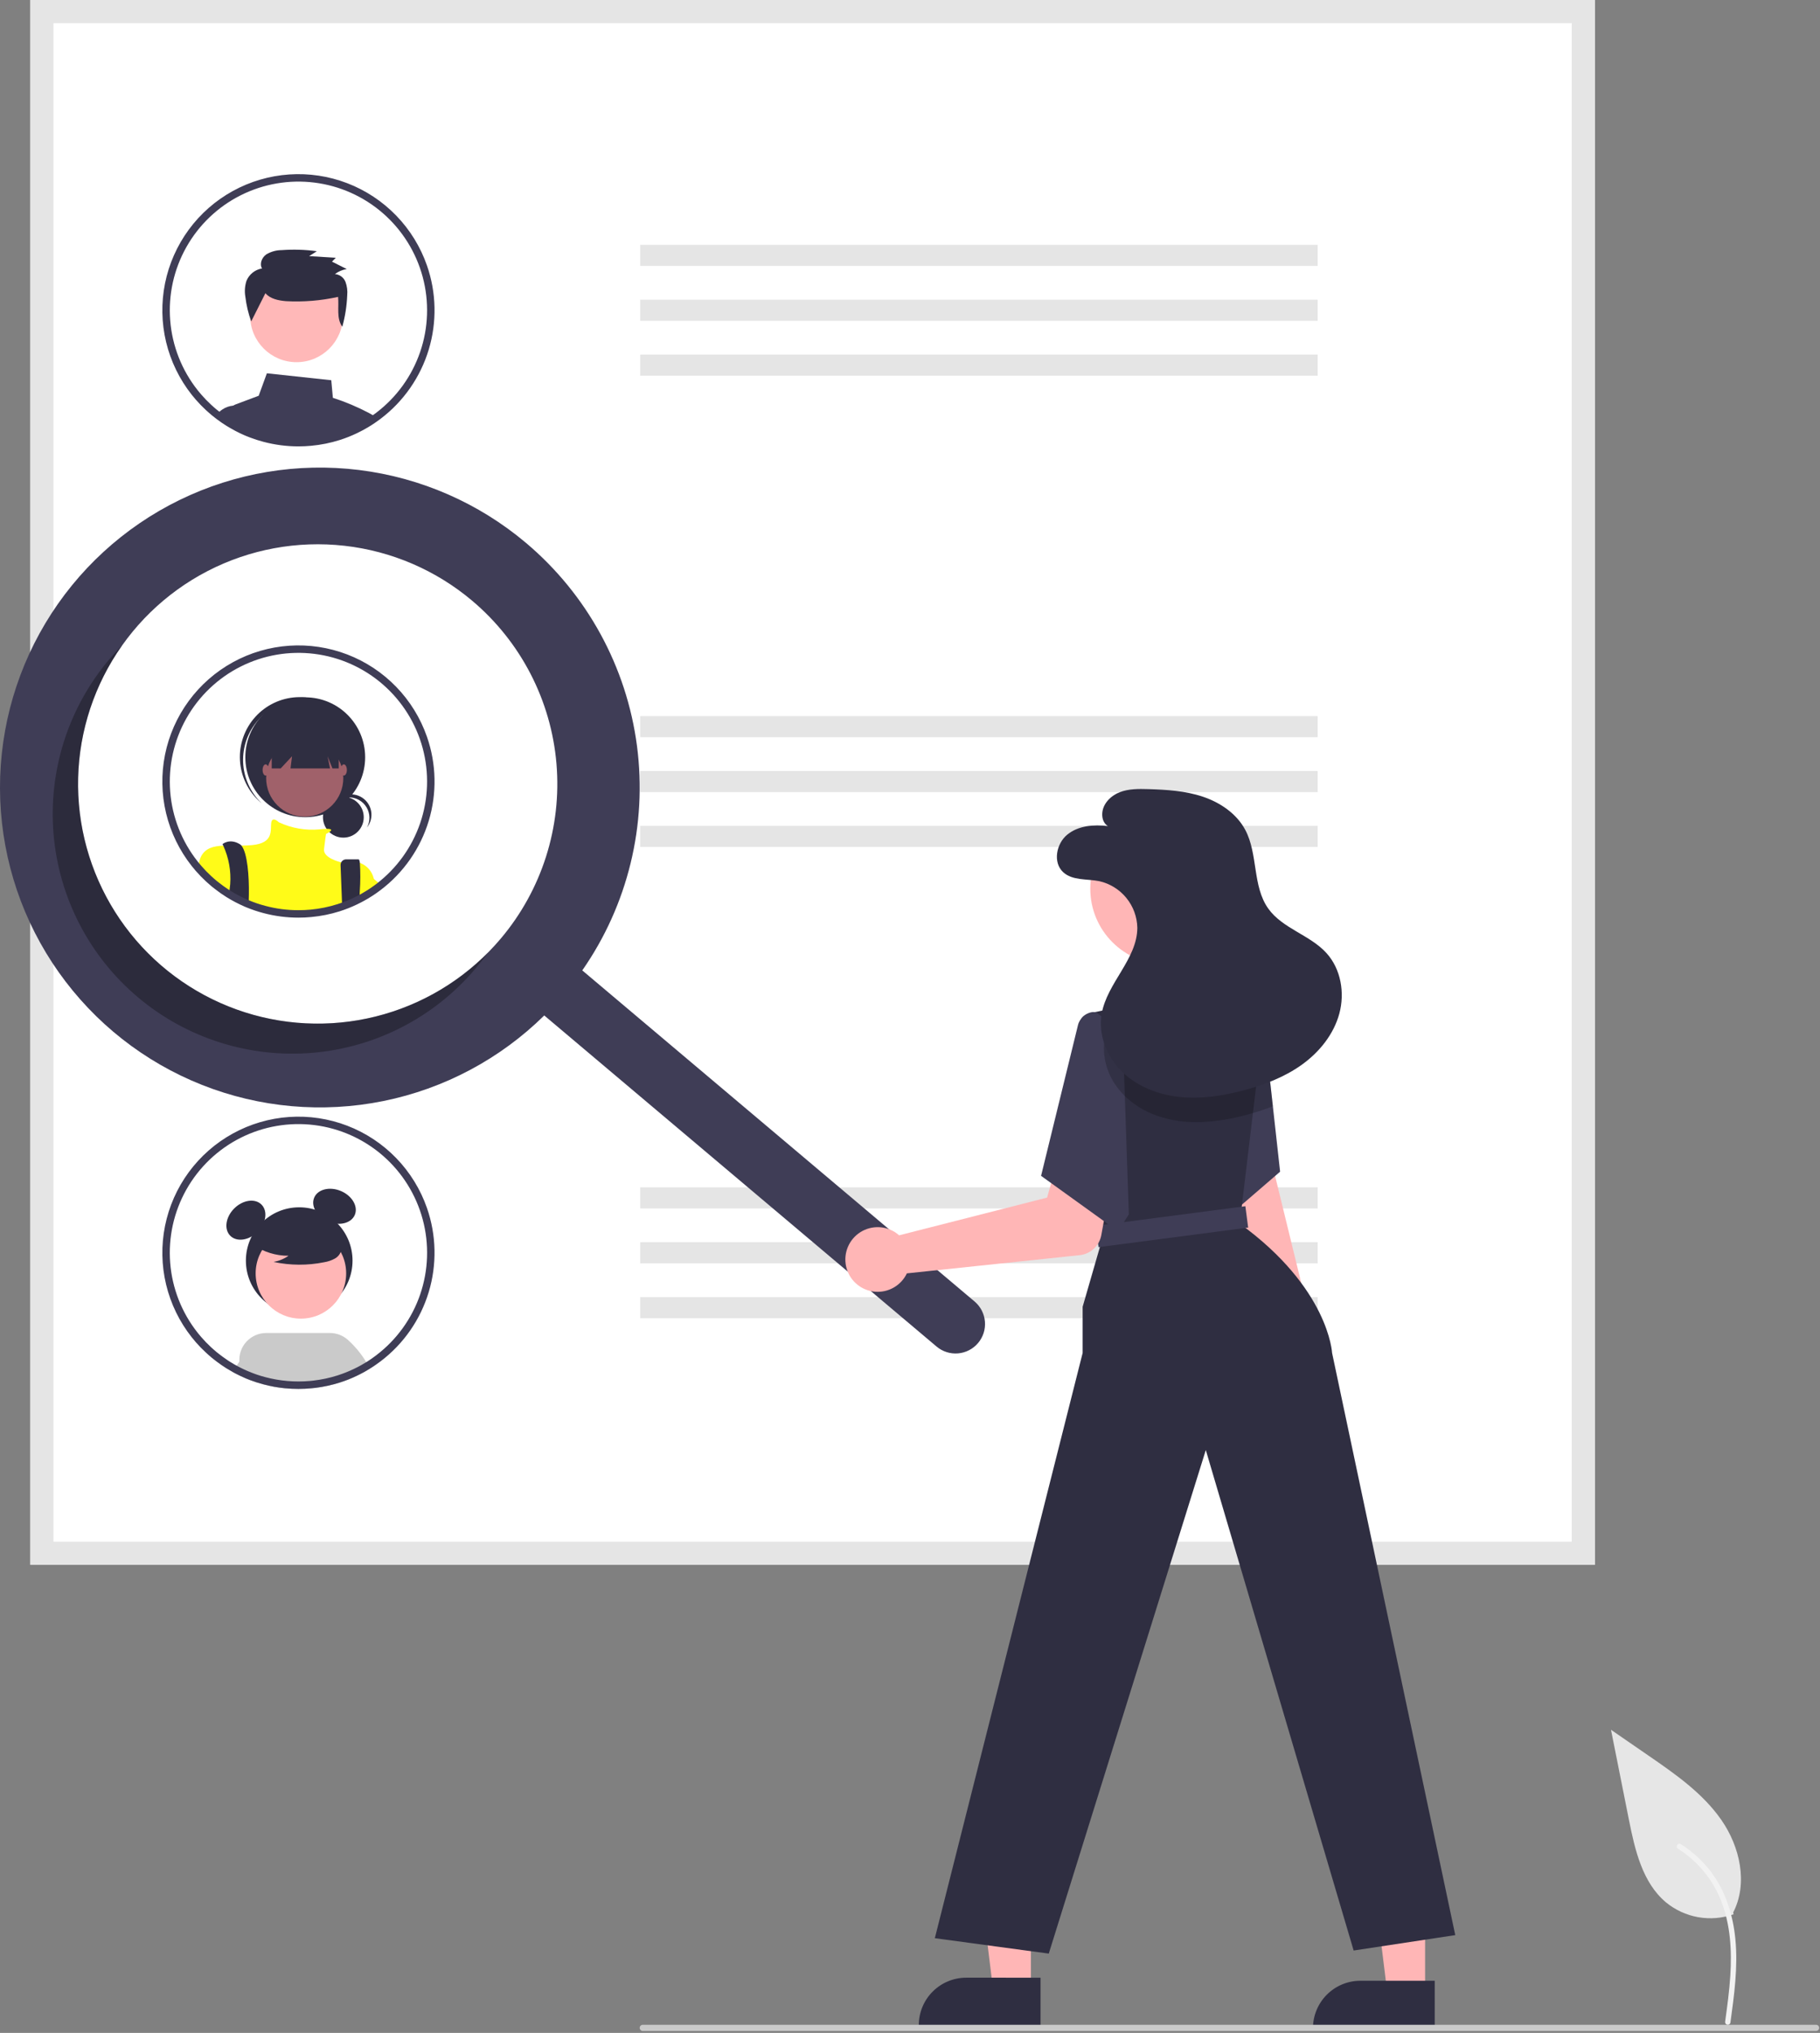 <svg width="591" height="660" viewBox="0 0 591 660" fill="none" xmlns="http://www.w3.org/2000/svg">
<rect x="0" y="0" width="591" height="660" fill="#808080" stroke="none"/>
<g clip-path="url(#clip0_991_3677)">
<path d="M562.935 621.488C559.253 622.782 555.299 623.107 551.455 622.429C547.611 621.752 544.006 620.097 540.988 617.622C533.301 611.17 530.888 600.541 528.93 590.698L523.13 561.586L535.273 569.948C544.006 575.961 552.935 582.167 558.982 590.877C565.029 599.587 567.668 611.477 562.81 620.901" fill="#E6E6E6"/>
<path d="M561.897 656.734C563.126 647.781 564.39 638.714 563.528 629.665C562.762 621.629 560.311 613.78 555.319 607.344C552.669 603.934 549.445 601.012 545.792 598.711C544.839 598.111 543.963 599.62 544.911 600.218C551.232 604.213 556.121 610.112 558.874 617.065C561.914 624.797 562.402 633.226 561.874 641.439C561.557 646.406 560.886 651.339 560.209 656.269C560.154 656.492 560.187 656.727 560.301 656.927C560.414 657.126 560.599 657.275 560.819 657.343C561.042 657.403 561.28 657.373 561.481 657.258C561.682 657.144 561.83 656.955 561.893 656.733L561.897 656.734Z" fill="#F2F2F2"/>
<path d="M517.885 508.034H9.851V0H517.885V508.034Z" fill="white"/>
<path d="M517.885 508.034H9.851V0H517.885V508.034ZM17.357 500.528H510.379V7.506H17.357V500.528Z" fill="#E5E5E5"/>
<path d="M427.886 79.482H207.886V86.335H427.886V79.482Z" fill="#E5E5E5"/>
<path d="M427.886 97.301H207.886V104.154H427.886V97.301Z" fill="#E5E5E5"/>
<path d="M427.886 115.119H207.886V121.972H427.886V115.119Z" fill="#E5E5E5"/>
<path d="M427.886 232.482H207.886V239.336H427.886V232.482Z" fill="#E5E5E5"/>
<path d="M427.886 250.301H207.886V257.154H427.886V250.301Z" fill="#E5E5E5"/>
<path d="M427.886 268.119H207.886V274.972H427.886V268.119Z" fill="#E5E5E5"/>
<path d="M427.886 385.482H207.886V392.336H427.886V385.482Z" fill="#E5E5E5"/>
<path d="M427.886 403.301H207.886V410.154H427.886V403.301Z" fill="#E5E5E5"/>
<path d="M427.886 421.119H207.886V427.972H427.886V421.119Z" fill="#E5E5E5"/>
<path d="M119.814 134.084C116.055 132.104 112.132 130.453 108.089 129.15L107.573 123.446L86.663 121.193L84.005 128.484L76.501 131.3C76.232 131.402 75.976 131.535 75.739 131.696H75.731C75.312 131.979 74.956 132.345 74.683 132.77C74.41 133.196 74.227 133.673 74.144 134.171C74.064 134.667 74.083 135.174 74.2 135.663L74.597 137.289C75.168 137.63 75.755 137.955 76.342 138.265L76.715 138.455C77.572 138.899 78.444 139.32 79.341 139.708C79.523 139.788 79.721 139.867 79.904 139.946C79.92 139.954 79.927 139.954 79.943 139.962C80.364 140.137 80.784 140.303 81.213 140.462C82.62 141 84.055 141.46 85.512 141.842C89.231 142.834 93.063 143.335 96.912 143.334C98.316 143.334 99.704 143.27 101.076 143.135C104.212 142.846 107.308 142.221 110.31 141.271C110.318 141.271 110.326 141.263 110.334 141.263C112.231 140.659 114.083 139.925 115.879 139.066C115.887 139.058 115.903 139.058 115.911 139.05C116.315 138.86 116.704 138.653 117.101 138.455L117.291 138.36C117.608 138.193 117.926 138.027 118.243 137.852C119.036 137.416 119.814 136.956 120.583 136.464C120.797 136.337 121.004 136.202 121.218 136.059C121.519 135.861 121.821 135.655 122.114 135.441C121.376 134.965 120.607 134.513 119.814 134.084Z" fill="#3F3D56"/>
<path d="M80.57 137.597L79.261 131.688H75.842C75.808 131.688 75.773 131.691 75.739 131.695H75.731C74.502 131.799 73.319 132.208 72.288 132.885C71.589 133.332 70.968 133.889 70.448 134.535C71.463 135.305 72.519 136.019 73.606 136.701L73.653 136.725C73.962 136.915 74.28 137.106 74.597 137.288C75.168 137.629 75.755 137.954 76.342 138.264L76.715 138.454C77.572 138.898 78.445 139.319 79.341 139.708C79.523 139.787 79.722 139.866 79.904 139.946C79.92 139.953 79.928 139.953 79.944 139.961C80.364 140.136 80.785 140.303 81.213 140.461L80.57 137.597Z" fill="#3F3D56"/>
<path d="M96.297 117.587C104.615 117.587 111.358 110.844 111.358 102.527C111.358 94.209 104.615 87.467 96.297 87.467C87.98 87.467 81.237 94.209 81.237 102.527C81.237 110.844 87.98 117.587 96.297 117.587Z" fill="#FFB8B8"/>
<path d="M86.186 95.192C87.746 97.037 90.384 97.557 92.818 97.771C98.508 98.085 104.214 97.619 109.778 96.386C110.123 99.727 109.183 103.33 111.151 106.079C112.073 102.751 112.61 99.328 112.75 95.878C112.897 94.398 112.703 92.903 112.184 91.509C111.907 90.81 111.439 90.203 110.834 89.757C110.229 89.311 109.511 89.044 108.761 88.985C109.883 88.134 111.198 87.572 112.588 87.349L107.806 84.946L109.034 83.686L100.377 83.156L102.884 81.563C99.111 81.044 95.292 80.924 91.493 81.203C89.718 81.204 87.976 81.688 86.455 82.604C85.026 83.626 84.2 85.657 85.087 87.158C83.976 87.341 82.93 87.804 82.048 88.504C81.166 89.203 80.478 90.117 80.047 91.157C79.503 92.811 79.372 94.573 79.665 96.289C79.991 99.042 80.631 101.749 81.572 104.357L86.186 95.192Z" fill="#2F2E41"/>
<path d="M138.647 86.202C136.534 80.132 133.122 74.595 128.649 69.979C124.177 65.363 118.751 61.778 112.751 59.474C106.75 57.17 100.319 56.203 93.907 56.639C87.494 57.076 81.254 58.906 75.621 62.003C69.989 65.099 65.099 69.387 61.294 74.567C57.489 79.747 54.859 85.695 53.589 91.995C52.318 98.296 52.438 104.798 53.938 111.048C55.439 117.298 58.285 123.145 62.278 128.182C62.674 128.682 63.087 129.182 63.507 129.666C63.539 129.698 63.563 129.729 63.594 129.761C64.629 130.952 65.728 132.086 66.886 133.156C67.188 133.434 67.505 133.719 67.823 133.989C68.425 134.529 69.044 135.044 69.687 135.536C69.941 135.734 70.187 135.933 70.448 136.123C71.464 136.893 72.519 137.607 73.606 138.289L73.653 138.313C73.962 138.503 74.28 138.693 74.597 138.876C75.168 139.217 75.755 139.542 76.342 139.852L76.715 140.042C77.572 140.486 78.445 140.907 79.341 141.295C79.524 141.375 79.722 141.454 79.904 141.533C79.92 141.541 79.928 141.541 79.944 141.549C80.365 141.724 80.785 141.89 81.213 142.049C82.62 142.586 84.056 143.047 85.513 143.429C89.231 144.42 93.064 144.922 96.912 144.921C98.316 144.921 99.705 144.857 101.077 144.722C104.213 144.433 107.308 143.808 110.311 142.858C110.319 142.858 110.327 142.85 110.334 142.85C112.231 142.246 114.084 141.512 115.88 140.653C115.887 140.645 115.903 140.645 115.911 140.637C116.316 140.447 116.705 140.24 117.101 140.042L117.292 139.947C117.609 139.78 117.926 139.614 118.244 139.439C119.037 139.003 119.814 138.543 120.584 138.051C120.798 137.924 121.004 137.789 121.218 137.646C121.52 137.448 121.821 137.242 122.115 137.027C122.503 136.758 122.892 136.48 123.273 136.195C123.392 136.107 123.519 136.02 123.638 135.925C131.07 130.284 136.525 122.434 139.221 113.502C141.917 104.57 141.716 95.013 138.647 86.202ZM122.178 133.997C121.916 134.203 121.647 134.402 121.377 134.584C121.115 134.783 120.854 134.973 120.584 135.147C120.354 135.314 120.123 135.473 119.886 135.623L119.814 135.671C119.64 135.79 119.465 135.901 119.291 136.012C118.632 136.425 117.966 136.821 117.292 137.202L117.077 137.321C116.776 137.488 116.475 137.646 116.173 137.805C116.133 137.829 116.086 137.845 116.046 137.868L115.999 137.892C115.618 138.091 115.229 138.281 114.841 138.463C113.341 139.186 111.796 139.811 110.216 140.335C110.009 140.407 109.803 140.478 109.597 140.542C106.755 141.446 103.824 142.041 100.855 142.319C99.554 142.438 98.237 142.501 96.912 142.501C93.272 142.509 89.647 142.034 86.132 141.089C84.328 140.618 82.559 140.019 80.841 139.296C80.753 139.257 80.658 139.225 80.571 139.185C80.476 139.146 80.388 139.114 80.301 139.074C80.206 139.035 80.118 138.995 80.023 138.947C79.278 138.622 78.54 138.265 77.818 137.892L77.469 137.71C76.588 137.25 75.724 136.758 74.883 136.234C74.637 136.083 74.383 135.925 74.145 135.758C74.082 135.719 74.026 135.679 73.963 135.639C73.399 135.266 72.836 134.878 72.289 134.473C71.916 134.195 71.543 133.918 71.178 133.632C70.567 133.172 69.98 132.68 69.409 132.173C69.108 131.919 68.814 131.641 68.529 131.379C67.404 130.341 66.339 129.239 65.34 128.079C65.007 127.699 64.681 127.318 64.372 126.921C64.302 126.843 64.235 126.761 64.174 126.675C59.019 120.171 55.919 112.279 55.268 104.006C54.617 95.733 56.446 87.454 60.519 80.224C64.593 72.994 70.728 67.141 78.141 63.412C85.555 59.683 93.911 58.246 102.145 59.286C110.378 60.325 118.115 63.793 124.369 69.248C130.624 74.702 135.112 81.896 137.261 89.911C139.41 97.927 139.124 106.401 136.437 114.252C133.751 122.104 128.787 128.978 122.178 133.997Z" fill="#3F3D56"/>
<path d="M138.647 239.202C136.534 233.132 133.122 227.595 128.649 222.979C124.177 218.363 118.751 214.778 112.751 212.474C106.75 210.17 100.319 209.202 93.907 209.639C87.494 210.076 81.254 211.906 75.621 215.003C69.989 218.099 65.099 222.387 61.294 227.567C57.489 232.747 54.859 238.695 53.589 244.995C52.318 251.296 52.438 257.798 53.938 264.048C55.439 270.298 58.285 276.145 62.277 281.182C62.674 281.682 63.087 282.182 63.507 282.666C63.539 282.697 63.562 282.729 63.594 282.761C64.628 283.952 65.727 285.086 66.886 286.156C67.188 286.434 67.505 286.719 67.822 286.989C68.425 287.529 69.044 288.044 69.686 288.536C70.941 289.525 72.249 290.444 73.605 291.289L73.653 291.313C74.533 291.86 75.43 292.368 76.342 292.852L76.715 293.042C77.572 293.486 78.444 293.907 79.341 294.295C79.523 294.375 79.722 294.454 79.904 294.533C79.92 294.541 79.928 294.541 79.944 294.549C81.755 295.302 83.616 295.93 85.513 296.429C89.231 297.42 93.063 297.922 96.912 297.921C98.316 297.921 99.704 297.857 101.077 297.722C104.212 297.433 107.308 296.808 110.31 295.858C110.319 295.858 110.326 295.85 110.334 295.85C112.231 295.246 114.084 294.512 115.879 293.653C115.887 293.645 115.903 293.645 115.911 293.637C116.315 293.446 116.704 293.24 117.101 293.042L117.292 292.947C117.609 292.78 117.926 292.613 118.243 292.439C119.037 292.003 119.814 291.543 120.584 291.051C120.798 290.924 121.004 290.789 121.218 290.646C121.916 290.186 122.606 289.694 123.272 289.194C123.392 289.107 123.518 289.02 123.638 288.925C131.069 283.283 136.524 275.434 139.221 266.502C141.917 257.57 141.716 248.013 138.647 239.202Z" fill="white"/>
<path d="M111.495 271.943C115.153 271.943 118.118 268.978 118.118 265.32C118.118 261.663 115.153 258.697 111.495 258.697C107.837 258.697 104.872 261.663 104.872 265.32C104.872 268.978 107.837 271.943 111.495 271.943Z" fill="#2F2E41"/>
<path d="M113.341 258.88C114.487 258.881 115.614 259.178 116.61 259.744C117.607 260.31 118.44 261.125 119.028 262.109C119.615 263.093 119.938 264.213 119.963 265.359C119.988 266.505 119.715 267.638 119.171 268.647C119.745 267.929 120.163 267.099 120.399 266.21C120.634 265.321 120.682 264.393 120.539 263.484C120.396 262.576 120.065 261.707 119.568 260.934C119.071 260.16 118.418 259.499 117.651 258.991C116.884 258.484 116.02 258.142 115.113 257.987C114.207 257.832 113.278 257.868 112.386 258.092C111.494 258.316 110.658 258.723 109.933 259.288C109.207 259.852 108.606 260.562 108.17 261.371C108.789 260.594 109.576 259.966 110.471 259.535C111.366 259.104 112.347 258.88 113.341 258.88Z" fill="#2F2E41"/>
<path d="M99.119 265.307C109.864 265.307 118.575 256.596 118.575 245.851C118.575 235.105 109.864 226.395 99.119 226.395C88.374 226.395 79.663 235.105 79.663 245.851C79.663 256.596 88.374 265.307 99.119 265.307Z" fill="#2F2E41"/>
<path d="M83.849 233.78C87.201 230.009 91.887 227.689 96.918 227.308C101.949 226.928 106.931 228.517 110.812 231.739C110.654 231.588 110.495 231.436 110.331 231.289C106.487 227.846 101.434 226.07 96.281 226.354C91.129 226.637 86.3 228.955 82.857 232.798C79.414 236.642 77.639 241.695 77.922 246.847C78.205 252 80.523 256.829 84.367 260.272C84.403 260.305 84.441 260.338 84.478 260.37C84.643 260.517 84.812 260.656 84.981 260.797C81.326 257.319 79.165 252.558 78.954 247.517C78.743 242.476 80.497 237.551 83.849 233.78Z" fill="#2F2E41"/>
<path d="M98.954 265.141C105.874 265.141 111.484 259.531 111.484 252.611C111.484 245.69 105.874 240.08 98.954 240.08C92.033 240.08 86.423 245.69 86.423 252.611C86.423 259.531 92.033 265.141 98.954 265.141Z" fill="#A0616A"/>
<path d="M121.377 285.26V289.464C120.608 289.956 119.83 290.416 119.037 290.853C118.72 291.027 118.402 291.194 118.085 291.36L117.895 291.455C117.498 291.654 117.109 291.86 116.705 292.05C116.697 292.058 116.681 292.058 116.673 292.066C114.877 292.925 113.024 293.659 111.128 294.264C111.12 294.264 111.112 294.272 111.104 294.272C108.102 295.221 105.006 295.846 101.87 296.136C100.498 296.271 99.11 296.334 97.706 296.334C93.857 296.335 90.025 295.834 86.306 294.843C84.409 294.344 82.549 293.716 80.737 292.963C80.722 292.955 80.713 292.955 80.698 292.947C80.515 292.867 80.317 292.788 80.134 292.709C79.238 292.32 78.365 291.9 77.509 291.455L77.136 291.265C76.223 290.781 75.327 290.273 74.447 289.726L74.399 289.702C73.043 288.857 71.735 287.938 70.48 286.95C69.838 286.458 69.219 285.942 68.616 285.403C68.299 285.133 67.981 284.847 67.68 284.57C66.521 283.499 65.422 282.366 64.388 281.175C64.525 280.348 64.727 279.534 64.991 278.739L64.999 278.731C65.046 278.596 65.102 278.463 65.165 278.335C65.209 278.221 65.259 278.109 65.316 278.001C66.736 275.344 69.306 274.685 72.495 274.543C74.296 274.463 76.287 274.551 78.389 274.527C79.5 274.519 80.65 274.479 81.8 274.376C89.059 273.718 87.742 269.434 88.067 267.125C88.393 264.888 90.408 266.824 90.542 266.951L90.55 266.959C94.658 268.881 99.202 269.678 103.719 269.267C104.496 269.172 105.273 269.117 106.051 269.093C108.098 269.069 107.653 269.656 106.948 270.14C106.605 270.365 106.247 270.567 105.877 270.743C105.877 270.743 105.551 272.726 105.218 275.693C104.901 278.533 110.343 279.866 110.795 279.969C110.804 279.975 110.815 279.978 110.826 279.977C112.814 279.461 114.906 279.516 116.864 280.135H116.871C117.99 280.547 118.988 281.231 119.775 282.126C120.562 283.021 121.112 284.098 121.377 285.26Z" fill="#FFFB18"/>
<path d="M80.816 290.361C80.816 290.948 80.801 291.512 80.777 292.043C80.769 292.36 80.753 292.67 80.737 292.963C80.721 292.955 80.713 292.955 80.697 292.947C80.515 292.868 80.317 292.789 80.134 292.709C79.238 292.321 78.365 291.9 77.508 291.456L77.136 291.266C76.223 290.782 75.327 290.274 74.446 289.727C74.47 289.449 74.51 289.171 74.549 288.894C74.637 288.283 74.708 287.664 74.756 287.053C75.068 282.762 74.29 278.461 72.495 274.551V274.543C72.336 274.226 72.241 274.051 72.241 274.051C72.241 274.051 74.549 272.068 77.841 274.051C78.052 274.175 78.237 274.336 78.389 274.527C80.372 276.868 80.912 284.737 80.816 290.361Z" fill="#2F2E41"/>
<path d="M116.839 289.281C116.807 290.17 116.759 291.098 116.704 292.042V292.05C116.696 292.058 116.68 292.058 116.672 292.065C114.877 292.924 113.024 293.659 111.127 294.263C111.119 294.263 111.112 294.271 111.103 294.271L111.016 292.042L111.008 291.748L110.588 280.896C110.577 280.65 110.615 280.405 110.701 280.175C110.788 279.944 110.92 279.734 111.089 279.556C111.259 279.378 111.463 279.236 111.689 279.139C111.915 279.043 112.159 278.992 112.404 278.992H116.426C116.625 278.992 116.768 279.397 116.863 280.127V280.134C117.058 283.18 117.05 286.236 116.839 289.281Z" fill="#2F2E41"/>
<path d="M88.236 236.947V249.481H91.138L94.831 245.524L94.337 249.481H107.164L106.371 245.524L107.957 249.481H110.002V236.947H88.236Z" fill="#2F2E41"/>
<path d="M86.258 251.787C86.804 251.787 87.247 250.975 87.247 249.974C87.247 248.972 86.804 248.16 86.258 248.16C85.711 248.16 85.269 248.972 85.269 249.974C85.269 250.975 85.711 251.787 86.258 251.787Z" fill="#A0616A"/>
<path d="M111.65 251.787C112.197 251.787 112.64 250.975 112.64 249.974C112.64 248.972 112.197 248.16 111.65 248.16C111.104 248.16 110.661 248.972 110.661 249.974C110.661 250.975 111.104 251.787 111.65 251.787Z" fill="#A0616A"/>
<path d="M124.066 287.609C123.4 288.109 122.709 288.6 122.011 289.061C121.797 289.203 121.591 289.338 121.377 289.465C120.607 289.957 119.83 290.417 119.037 290.853C118.719 291.028 118.402 291.195 118.085 291.361V282.619C118.085 282.619 119.354 283.635 121.377 285.324C121.631 285.538 121.893 285.761 122.17 285.999C122.757 286.49 123.392 287.03 124.066 287.609Z" fill="#FFFB18"/>
<path d="M138.647 239.202C136.534 233.132 133.122 227.595 128.649 222.979C124.177 218.363 118.751 214.778 112.751 212.474C106.75 210.17 100.319 209.202 93.907 209.639C87.494 210.076 81.254 211.906 75.621 215.003C69.989 218.099 65.099 222.387 61.294 227.567C57.489 232.747 54.859 238.695 53.589 244.995C52.318 251.296 52.438 257.798 53.938 264.048C55.439 270.298 58.285 276.145 62.277 281.182C62.674 281.682 63.087 282.182 63.507 282.666C63.539 282.697 63.562 282.729 63.594 282.761C64.628 283.952 65.727 285.086 66.886 286.156C67.188 286.434 67.505 286.719 67.822 286.989C68.425 287.529 69.044 288.044 69.686 288.536C70.941 289.525 72.249 290.444 73.605 291.289L73.653 291.313C74.533 291.86 75.43 292.368 76.342 292.852L76.715 293.042C77.572 293.486 78.444 293.907 79.341 294.295C79.523 294.375 79.722 294.454 79.904 294.533C79.92 294.541 79.928 294.541 79.944 294.549C81.755 295.302 83.616 295.93 85.513 296.429C89.231 297.42 93.063 297.922 96.912 297.921C98.316 297.921 99.704 297.857 101.077 297.722C104.212 297.433 107.308 296.808 110.31 295.858C110.319 295.858 110.326 295.85 110.334 295.85C112.231 295.246 114.084 294.512 115.879 293.653C115.887 293.645 115.903 293.645 115.911 293.637C116.315 293.446 116.704 293.24 117.101 293.042L117.292 292.947C117.609 292.78 117.926 292.613 118.243 292.439C119.037 292.003 119.814 291.543 120.584 291.051C120.798 290.924 121.004 290.789 121.218 290.646C121.916 290.186 122.606 289.694 123.272 289.194C123.392 289.107 123.518 289.02 123.638 288.925C131.069 283.283 136.524 275.434 139.221 266.502C141.917 257.57 141.716 248.013 138.647 239.202ZM122.178 286.997C121.916 287.203 121.646 287.402 121.377 287.584C121.115 287.782 120.853 287.973 120.584 288.147C120.354 288.314 120.123 288.473 119.885 288.623C119.687 288.758 119.489 288.885 119.29 289.012C118.632 289.424 117.966 289.821 117.292 290.202L117.077 290.321C116.776 290.487 116.474 290.646 116.173 290.805C116.133 290.829 116.085 290.844 116.046 290.868L115.998 290.892C115.617 291.09 115.229 291.281 114.84 291.463C113.34 292.186 111.795 292.811 110.215 293.335C110.009 293.407 109.803 293.478 109.597 293.542C106.755 294.445 103.824 295.041 100.855 295.319C99.553 295.438 98.237 295.501 96.912 295.501C93.272 295.508 89.647 295.034 86.131 294.089C84.327 293.618 82.559 293.019 80.84 292.296C80.658 292.225 80.475 292.145 80.3 292.074C80.206 292.034 80.118 291.995 80.023 291.947C79.277 291.622 78.54 291.265 77.818 290.892L77.469 290.71C76.588 290.249 75.723 289.758 74.882 289.234C74.573 289.044 74.264 288.845 73.962 288.639C73.01 288.012 72.082 287.338 71.178 286.632C70.567 286.172 69.98 285.68 69.409 285.172C69.108 284.919 68.814 284.641 68.528 284.379C67.404 283.341 66.339 282.239 65.339 281.079C65.006 280.698 64.681 280.318 64.371 279.921C64.301 279.843 64.235 279.76 64.173 279.675C59.019 273.171 55.919 265.279 55.268 257.006C54.617 248.733 56.445 240.454 60.519 233.224C64.593 225.994 70.728 220.141 78.141 216.412C85.555 212.683 93.911 211.246 102.144 212.286C110.378 213.325 118.115 216.793 124.369 222.247C130.623 227.702 135.111 234.895 137.261 242.911C139.41 250.926 139.123 259.4 136.437 267.252C133.751 275.104 128.787 281.978 122.178 286.997Z" fill="#3F3D56"/>
<path d="M97.161 426.59C106.724 426.59 114.476 418.838 114.476 409.275C114.476 399.713 106.724 391.961 97.161 391.961C87.599 391.961 79.847 399.713 79.847 409.275C79.847 418.838 87.599 426.59 97.161 426.59Z" fill="#2F2E41"/>
<path d="M83.647 399.941C86.445 397.143 87.012 393.174 84.913 391.075C82.815 388.977 78.846 389.544 76.048 392.342C73.25 395.14 72.683 399.109 74.781 401.208C76.879 403.306 80.849 402.739 83.647 399.941Z" fill="#2F2E41"/>
<path d="M115.208 394.441C116.374 391.712 114.369 388.24 110.73 386.685C107.091 385.131 103.197 386.083 102.031 388.812C100.865 391.542 102.87 395.014 106.509 396.568C110.147 398.123 114.042 397.17 115.208 394.441Z" fill="#2F2E41"/>
<path d="M117.872 442.862L115.832 439.652C114.966 437.718 113.37 436.206 111.392 435.447C109.414 434.688 107.216 434.744 105.279 435.603C103.342 436.462 101.824 438.053 101.058 440.028C100.292 442.003 100.34 444.202 101.192 446.142L101.772 448.222L102.432 450.582C105.105 450.244 107.742 449.669 110.312 448.862C110.32 448.861 110.327 448.857 110.332 448.852C112.232 448.25 114.087 447.515 115.882 446.652C115.892 446.642 115.902 446.642 115.912 446.632C116.312 446.442 116.702 446.242 117.102 446.042C117.167 446.012 117.231 445.979 117.292 445.942C117.612 445.782 117.932 445.612 118.242 445.442C118.562 445.272 118.872 445.092 119.172 444.902L117.872 442.862Z" fill="#CACACA"/>
<path d="M97.71 428.104C105.826 428.104 112.405 421.525 112.405 413.41C112.405 405.294 105.826 398.715 97.71 398.715C89.595 398.715 83.016 405.294 83.016 413.41C83.016 421.525 89.595 428.104 97.71 428.104Z" fill="#FFB6B6"/>
<path d="M118.933 442.232C117.312 439.536 115.3 437.096 112.963 434.991C111.362 433.561 109.29 432.771 107.143 432.771H86.442C85.25 432.771 84.07 433.015 82.975 433.489C81.88 433.962 80.894 434.656 80.078 435.525C79.262 436.395 78.632 437.423 78.229 438.545C77.826 439.668 77.657 440.861 77.733 442.051C77.778 442.723 77.899 443.387 78.093 444.031C78.24 444.498 78.424 444.953 78.643 445.391L79.663 447.431C79.743 447.461 79.823 447.501 79.902 447.531C79.922 447.541 79.933 447.541 79.942 447.551C80.362 447.721 80.783 447.891 81.212 448.051C82.62 448.589 84.055 449.05 85.513 449.431C87.859 450.061 90.254 450.493 92.672 450.721C94.083 450.851 95.493 450.922 96.913 450.922C98.323 450.922 99.703 450.851 101.083 450.721C101.533 450.681 101.982 450.631 102.433 450.581C105.105 450.244 107.742 449.668 110.313 448.862C110.32 448.861 110.327 448.857 110.333 448.852C112.232 448.25 114.087 447.515 115.883 446.651C115.893 446.641 115.902 446.641 115.913 446.631C116.313 446.441 116.703 446.242 117.103 446.042C117.168 446.012 117.231 445.979 117.293 445.941C117.612 445.781 117.933 445.611 118.243 445.441C118.563 445.271 118.872 445.091 119.172 444.901C119.493 444.731 119.793 444.542 120.103 444.352C119.723 443.602 119.333 442.902 118.933 442.232Z" fill="#CACACA"/>
<path d="M90.192 435.453C88.277 434.557 86.084 434.456 84.094 435.171C82.104 435.887 80.479 437.362 79.573 439.273L77.732 442.053L76.853 443.383L75.513 445.403C75.793 445.553 76.062 445.703 76.343 445.853L76.712 446.043C77.573 446.483 78.442 446.903 79.343 447.293C79.442 447.343 79.553 447.383 79.663 447.433C79.743 447.463 79.823 447.503 79.902 447.533C79.922 447.543 79.933 447.543 79.942 447.553C80.362 447.723 80.783 447.893 81.212 448.053C82.62 448.591 84.055 449.052 85.513 449.433C87.859 450.063 90.254 450.494 92.672 450.723L93.373 448.353L94.053 446.093C94.949 444.17 95.046 441.969 94.323 439.975C93.599 437.98 92.114 436.354 90.192 435.453Z" fill="#CACACA"/>
<path d="M82.269 404.168C85.627 406.482 89.613 407.714 93.691 407.698C92.237 408.706 90.581 409.388 88.837 409.695C94.259 410.858 99.863 410.889 105.298 409.787C106.507 409.593 107.672 409.193 108.744 408.604C109.279 408.305 109.744 407.898 110.111 407.408C110.477 406.918 110.736 406.356 110.871 405.759C111.233 403.696 109.625 401.821 107.954 400.558C105.396 398.653 102.447 397.341 99.319 396.716C96.192 396.091 92.965 396.169 89.871 396.944C87.81 397.359 85.934 398.419 84.516 399.971C83.829 400.761 83.415 401.75 83.334 402.793C83.252 403.837 83.509 404.878 84.065 405.765L82.269 404.168Z" fill="#2F2E41"/>
<path d="M138.652 392.203C136.539 386.132 133.127 380.595 128.655 375.978C124.182 371.361 118.757 367.775 112.756 365.471C106.755 363.166 100.324 362.199 93.911 362.635C87.498 363.072 81.257 364.902 75.624 367.999C69.991 371.095 65.101 375.383 61.295 380.564C57.49 385.744 54.861 391.693 53.59 397.994C52.32 404.295 52.44 410.798 53.941 417.048C55.442 423.298 58.288 429.146 62.282 434.183C62.672 434.683 63.092 435.183 63.512 435.663C63.536 435.698 63.563 435.731 63.592 435.763C64.628 436.954 65.729 438.085 66.892 439.153C67.192 439.433 67.502 439.723 67.822 439.993C68.422 440.533 69.042 441.043 69.692 441.533C69.942 441.733 70.192 441.933 70.452 442.123C71.462 442.893 72.522 443.603 73.602 444.293C73.62 444.293 73.638 444.3 73.652 444.313C73.962 444.503 74.282 444.693 74.602 444.873C74.902 445.053 75.212 445.233 75.512 445.403C75.792 445.553 76.062 445.703 76.342 445.853L76.712 446.043C77.572 446.483 78.442 446.903 79.342 447.293C79.442 447.343 79.552 447.383 79.662 447.433C79.742 447.463 79.822 447.503 79.902 447.533C79.922 447.543 79.932 447.543 79.942 447.553C80.362 447.723 80.782 447.893 81.212 448.053C82.619 448.591 84.054 449.051 85.512 449.433C87.858 450.063 90.253 450.494 92.671 450.723C94.082 450.853 95.492 450.923 96.912 450.923C98.322 450.923 99.702 450.853 101.082 450.723C101.532 450.683 101.982 450.633 102.432 450.583C105.104 450.245 107.742 449.67 110.312 448.863C110.319 448.862 110.326 448.858 110.332 448.853C112.231 448.251 114.086 447.516 115.882 446.653C115.892 446.643 115.901 446.643 115.912 446.633C116.312 446.443 116.702 446.243 117.102 446.043C117.167 446.013 117.23 445.98 117.292 445.943C117.611 445.783 117.932 445.613 118.242 445.443C118.562 445.273 118.872 445.093 119.171 444.903C119.492 444.733 119.792 444.543 120.102 444.353C120.262 444.253 120.422 444.153 120.582 444.053C120.802 443.923 121.002 443.793 121.222 443.643C121.522 443.453 121.822 443.243 122.111 443.033C122.502 442.763 122.892 442.483 123.272 442.193C123.4 442.109 123.523 442.019 123.642 441.923C131.068 436.277 136.519 428.428 139.215 419.498C141.911 410.568 141.714 401.014 138.652 392.203ZM122.182 439.993C121.922 440.203 121.652 440.403 121.382 440.583C121.111 440.783 120.852 440.973 120.582 441.153C120.352 441.313 120.122 441.473 119.882 441.623C119.86 441.642 119.837 441.658 119.812 441.673C119.642 441.793 119.462 441.903 119.292 442.013C119.172 442.083 119.052 442.163 118.932 442.233C118.582 442.453 118.232 442.663 117.872 442.863C117.682 442.983 117.482 443.093 117.292 443.203C117.222 443.243 117.152 443.283 117.082 443.323C116.772 443.493 116.472 443.643 116.172 443.803C116.132 443.833 116.082 443.843 116.052 443.873C116.033 443.873 116.015 443.88 116.002 443.893C115.622 444.093 115.232 444.283 114.842 444.463C113.34 445.185 111.794 445.81 110.212 446.333C110.012 446.403 109.802 446.483 109.602 446.543C107.051 447.352 104.429 447.914 101.772 448.223C101.472 448.263 101.162 448.293 100.852 448.323C99.552 448.443 98.242 448.503 96.912 448.503C95.732 448.503 94.542 448.453 93.372 448.353C90.926 448.149 88.503 447.727 86.132 447.093C84.327 446.622 82.559 446.021 80.842 445.293C80.752 445.253 80.662 445.223 80.572 445.183C80.472 445.143 80.392 445.113 80.302 445.073C80.202 445.033 80.122 444.993 80.022 444.943C79.372 444.663 78.722 444.353 78.092 444.033C78.002 443.983 77.912 443.943 77.822 443.893L77.472 443.713C77.262 443.603 77.052 443.493 76.852 443.383C76.182 443.023 75.522 442.633 74.882 442.233C74.642 442.083 74.382 441.923 74.142 441.763L73.962 441.643C73.402 441.263 72.842 440.883 72.292 440.473C71.922 440.193 71.542 439.923 71.182 439.633C70.572 439.173 69.982 438.683 69.412 438.173C69.112 437.923 68.812 437.643 68.532 437.383C67.406 436.345 66.341 435.243 65.342 434.083C65.012 433.703 64.682 433.323 64.372 432.923C64.302 432.843 64.242 432.763 64.172 432.673C59.016 426.168 55.915 418.276 55.264 410.001C54.612 401.727 56.44 393.447 60.514 386.215C64.588 378.984 70.723 373.13 78.137 369.4C85.552 365.67 93.909 364.233 102.144 365.272C110.378 366.311 118.116 369.78 124.372 375.234C130.627 380.689 135.116 387.884 137.266 395.9C139.416 403.917 139.129 412.392 136.443 420.245C133.756 428.098 128.791 434.973 122.182 439.993Z" fill="#3F3D56"/>
<path d="M170.846 176.289C155.458 163.304 136.628 155.072 116.646 152.594C96.665 150.116 76.395 153.5 58.301 162.332C40.208 171.165 25.072 185.066 14.735 202.344C4.398 219.622 -0.694 239.532 0.078 259.652C0.851 279.771 7.454 299.232 19.085 315.667C30.717 332.102 46.874 344.802 65.591 352.221C84.308 359.641 104.779 361.46 124.511 357.457C144.244 353.455 162.387 343.804 176.734 329.677L304.135 437.177C306.074 438.807 308.581 439.602 311.105 439.387C313.63 439.172 315.966 437.965 317.602 436.03C319.238 434.095 320.04 431.591 319.832 429.065C319.624 426.54 318.423 424.201 316.493 422.559L316.479 422.547L189.079 315.048C203.879 293.807 210.213 267.804 206.84 242.136C203.467 216.468 190.631 192.985 170.846 176.289ZM162.633 304.696C152.708 316.459 139.518 325.014 124.73 329.28C109.943 333.546 94.223 333.331 79.558 328.663C64.893 323.995 51.941 315.082 42.341 303.053C32.741 291.024 26.923 276.419 25.624 261.083C24.325 245.748 27.602 230.372 35.042 216.899C42.482 203.426 53.749 192.462 67.42 185.393C81.091 178.324 96.551 175.468 111.845 177.186C127.139 178.903 141.581 185.118 153.343 195.043C169.116 208.352 178.956 227.381 180.698 247.945C182.44 268.509 175.942 288.923 162.633 304.696Z" fill="#3F3D56"/>
<path opacity="0.3" d="M52.98 313.987C38.052 301.39 28.407 283.639 25.961 264.26C23.515 244.881 28.446 225.291 39.775 209.379C38.287 210.877 36.849 212.447 35.46 214.087C28.87 221.897 23.883 230.928 20.783 240.665C17.684 250.403 16.532 260.655 17.395 270.837C18.258 281.02 21.117 290.932 25.811 300.009C30.505 309.087 36.94 317.15 44.75 323.74C52.56 330.33 61.591 335.317 71.329 338.417C81.066 341.517 91.318 342.668 101.501 341.805C111.683 340.943 121.596 338.083 130.673 333.389C139.75 328.696 147.814 322.26 154.404 314.451C155.789 312.808 157.094 311.127 158.318 309.405C144.539 323.25 126.058 331.406 106.543 332.255C87.029 333.104 67.909 326.583 52.98 313.987Z" fill="black"/>
<path d="M427.684 441.196C428.68 439.981 429.396 438.563 429.784 437.041C430.172 435.519 430.221 433.931 429.928 432.388C429.636 430.845 429.008 429.385 428.091 428.11C427.173 426.836 425.986 425.778 424.616 425.012L401.394 329.963L384.453 335.371L409.529 429.771C408.394 432.159 408.175 434.881 408.913 437.42C409.65 439.959 411.294 442.14 413.532 443.548C415.77 444.956 418.447 445.495 421.055 445.061C423.663 444.628 426.022 443.253 427.684 441.196Z" fill="#FFB6B6"/>
<path d="M415.682 380.399L403.302 391.079L385.982 406.01L378.332 366.87L377.532 362.8L376.902 359.57L394.452 329L409.082 329.839L410.082 329.899L410.102 330.12L410.332 332.17L413.332 359.149L413.402 359.8L415.682 380.399Z" fill="#3F3D56"/>
<path d="M334.763 646.074L322.504 646.073L316.671 598.785L334.766 598.786L334.763 646.074Z" fill="#FFB6B6"/>
<path d="M337.89 657.958L298.359 657.957V657.457C298.36 653.376 299.981 649.462 302.866 646.577C305.752 643.692 309.665 642.071 313.746 642.07H313.747L337.891 642.071L337.89 657.958Z" fill="#2F2E41"/>
<path d="M462.763 647.074L450.504 647.073L444.671 599.785L462.766 599.786L462.763 647.074Z" fill="#FFB6B6"/>
<path d="M465.89 658.958L426.359 658.957V658.457C426.36 654.376 427.981 650.462 430.866 647.577C433.752 644.692 437.665 643.071 441.746 643.07H441.747L465.891 643.071L465.89 658.958Z" fill="#2F2E41"/>
<path d="M472.562 628.25L439.562 633.25L391.553 470.77L340.562 634.25L303.562 629.25L351.562 439.25V424.25L358.062 401.75L357.382 395.66L352.652 353.07L350.603 334.6L350.47 333.407C350.358 332.406 350.623 331.399 351.214 330.582C351.804 329.766 352.677 329.198 353.663 328.99L369.062 325.75H394.232L409.083 329.84L410.103 330.12L410.562 330.25L410.333 332.17L406.853 361.35L406.663 362.95L403.302 391.08L402.562 397.25C431.562 418.25 432.562 439.25 432.562 439.25L472.562 628.25Z" fill="#2F2E41"/>
<path d="M378.605 313.099C392.17 313.099 403.166 302.102 403.166 288.538C403.166 274.973 392.17 263.977 378.605 263.977C365.04 263.977 354.044 274.973 354.044 288.538C354.044 302.102 365.04 313.099 378.605 313.099Z" fill="#FFB6B6"/>
<path d="M404.402 391.605L355.815 397.959L356.723 404.9L405.31 398.546L404.402 391.605Z" fill="#3F3D56"/>
<path d="M290.645 400.052C291.109 400.352 291.55 400.689 291.961 401.059L340.018 388.808L343.296 377.215L361.439 379.876L357.63 400.964C357.322 402.667 356.47 404.225 355.202 405.403C353.933 406.581 352.317 407.316 350.595 407.497L294.484 413.407C293.569 415.332 292.09 416.933 290.243 417.998C288.397 419.062 286.269 419.539 284.145 419.365C282.02 419.191 279.999 418.374 278.35 417.024C276.701 415.673 275.502 413.852 274.913 411.803C274.325 409.755 274.373 407.575 275.053 405.555C275.733 403.534 277.012 401.769 278.72 400.493C280.428 399.218 282.483 398.492 284.613 398.413C286.744 398.334 288.847 398.906 290.645 400.052Z" fill="#FFB6B6"/>
<path d="M364.562 335.249L356.062 328.749C353.764 327.877 350.615 330.354 350.062 332.749L338.062 381.749L363.062 399.749L366.562 394.249L364.562 335.249Z" fill="#3F3D56"/>
<g opacity="0.2">
<path d="M413.332 359.15C411.211 359.992 409.048 360.726 406.852 361.35C406.152 361.56 405.432 361.76 404.722 361.95C400.042 363.248 395.233 364.026 390.382 364.27C388.294 364.358 386.202 364.301 384.122 364.1C381.889 363.877 379.682 363.442 377.532 362.8C377.462 362.78 377.382 362.76 377.312 362.74C372.841 361.47 368.741 359.141 365.362 355.95C364.607 355.215 363.902 354.43 363.252 353.6C361.385 351.313 360.015 348.662 359.23 345.816C358.444 342.969 358.261 339.991 358.692 337.07C358.776 336.541 358.889 336.016 359.032 335.5C359.409 334.093 359.907 332.721 360.522 331.4C360.792 330.78 361.092 330.17 361.412 329.57L372.712 325.75H394.232L409.082 329.84L410.082 329.9L410.102 330.12L410.562 330.25L410.332 332.17L413.332 359.15Z" fill="black"/>
</g>
<path d="M359.785 268.202C355.191 267.639 350.151 268.037 346.57 270.97C342.99 273.902 341.835 279.998 345.225 283.148C348.225 285.937 352.918 285.281 356.937 286.074C360.4 286.85 363.502 288.766 365.747 291.514C367.992 294.261 369.251 297.683 369.321 301.231C369.261 311.405 359.497 319.11 357.743 329.132C356.546 335.972 359.431 343.17 364.418 348.001C369.405 352.833 376.261 355.444 383.169 356.151C390.076 356.859 397.061 355.778 403.774 354.004C410.516 352.221 417.152 349.693 422.809 345.616C428.465 341.538 433.102 335.79 434.918 329.058C436.734 322.326 435.43 314.607 430.75 309.438C425.391 303.519 416.476 301.484 411.84 294.982C406.644 287.695 408.567 277.316 404.361 269.415C401.553 264.14 396.237 260.542 390.569 258.646C384.902 256.751 378.85 256.377 372.877 256.193C369.738 256.097 366.502 256.065 363.577 257.209C360.652 258.354 358.08 260.963 357.929 264.1C357.777 267.237 359.785 268.202 359.785 268.202Z" fill="#2F2E41"/>
<path d="M589.724 659.361H208.724C208.458 659.361 208.204 659.256 208.017 659.068C207.829 658.881 207.724 658.627 207.724 658.361C207.724 658.096 207.829 657.842 208.017 657.654C208.204 657.467 208.458 657.361 208.724 657.361H589.724C589.989 657.361 590.243 657.467 590.431 657.654C590.618 657.842 590.724 658.096 590.724 658.361C590.724 658.627 590.618 658.881 590.431 659.068C590.243 659.256 589.989 659.361 589.724 659.361Z" fill="#CACACA"/>
</g>
<defs>
<clipPath id="clip0_991_3677">
<rect width="590.724" height="659.362" fill="white"/>
</clipPath>
</defs>
</svg>
